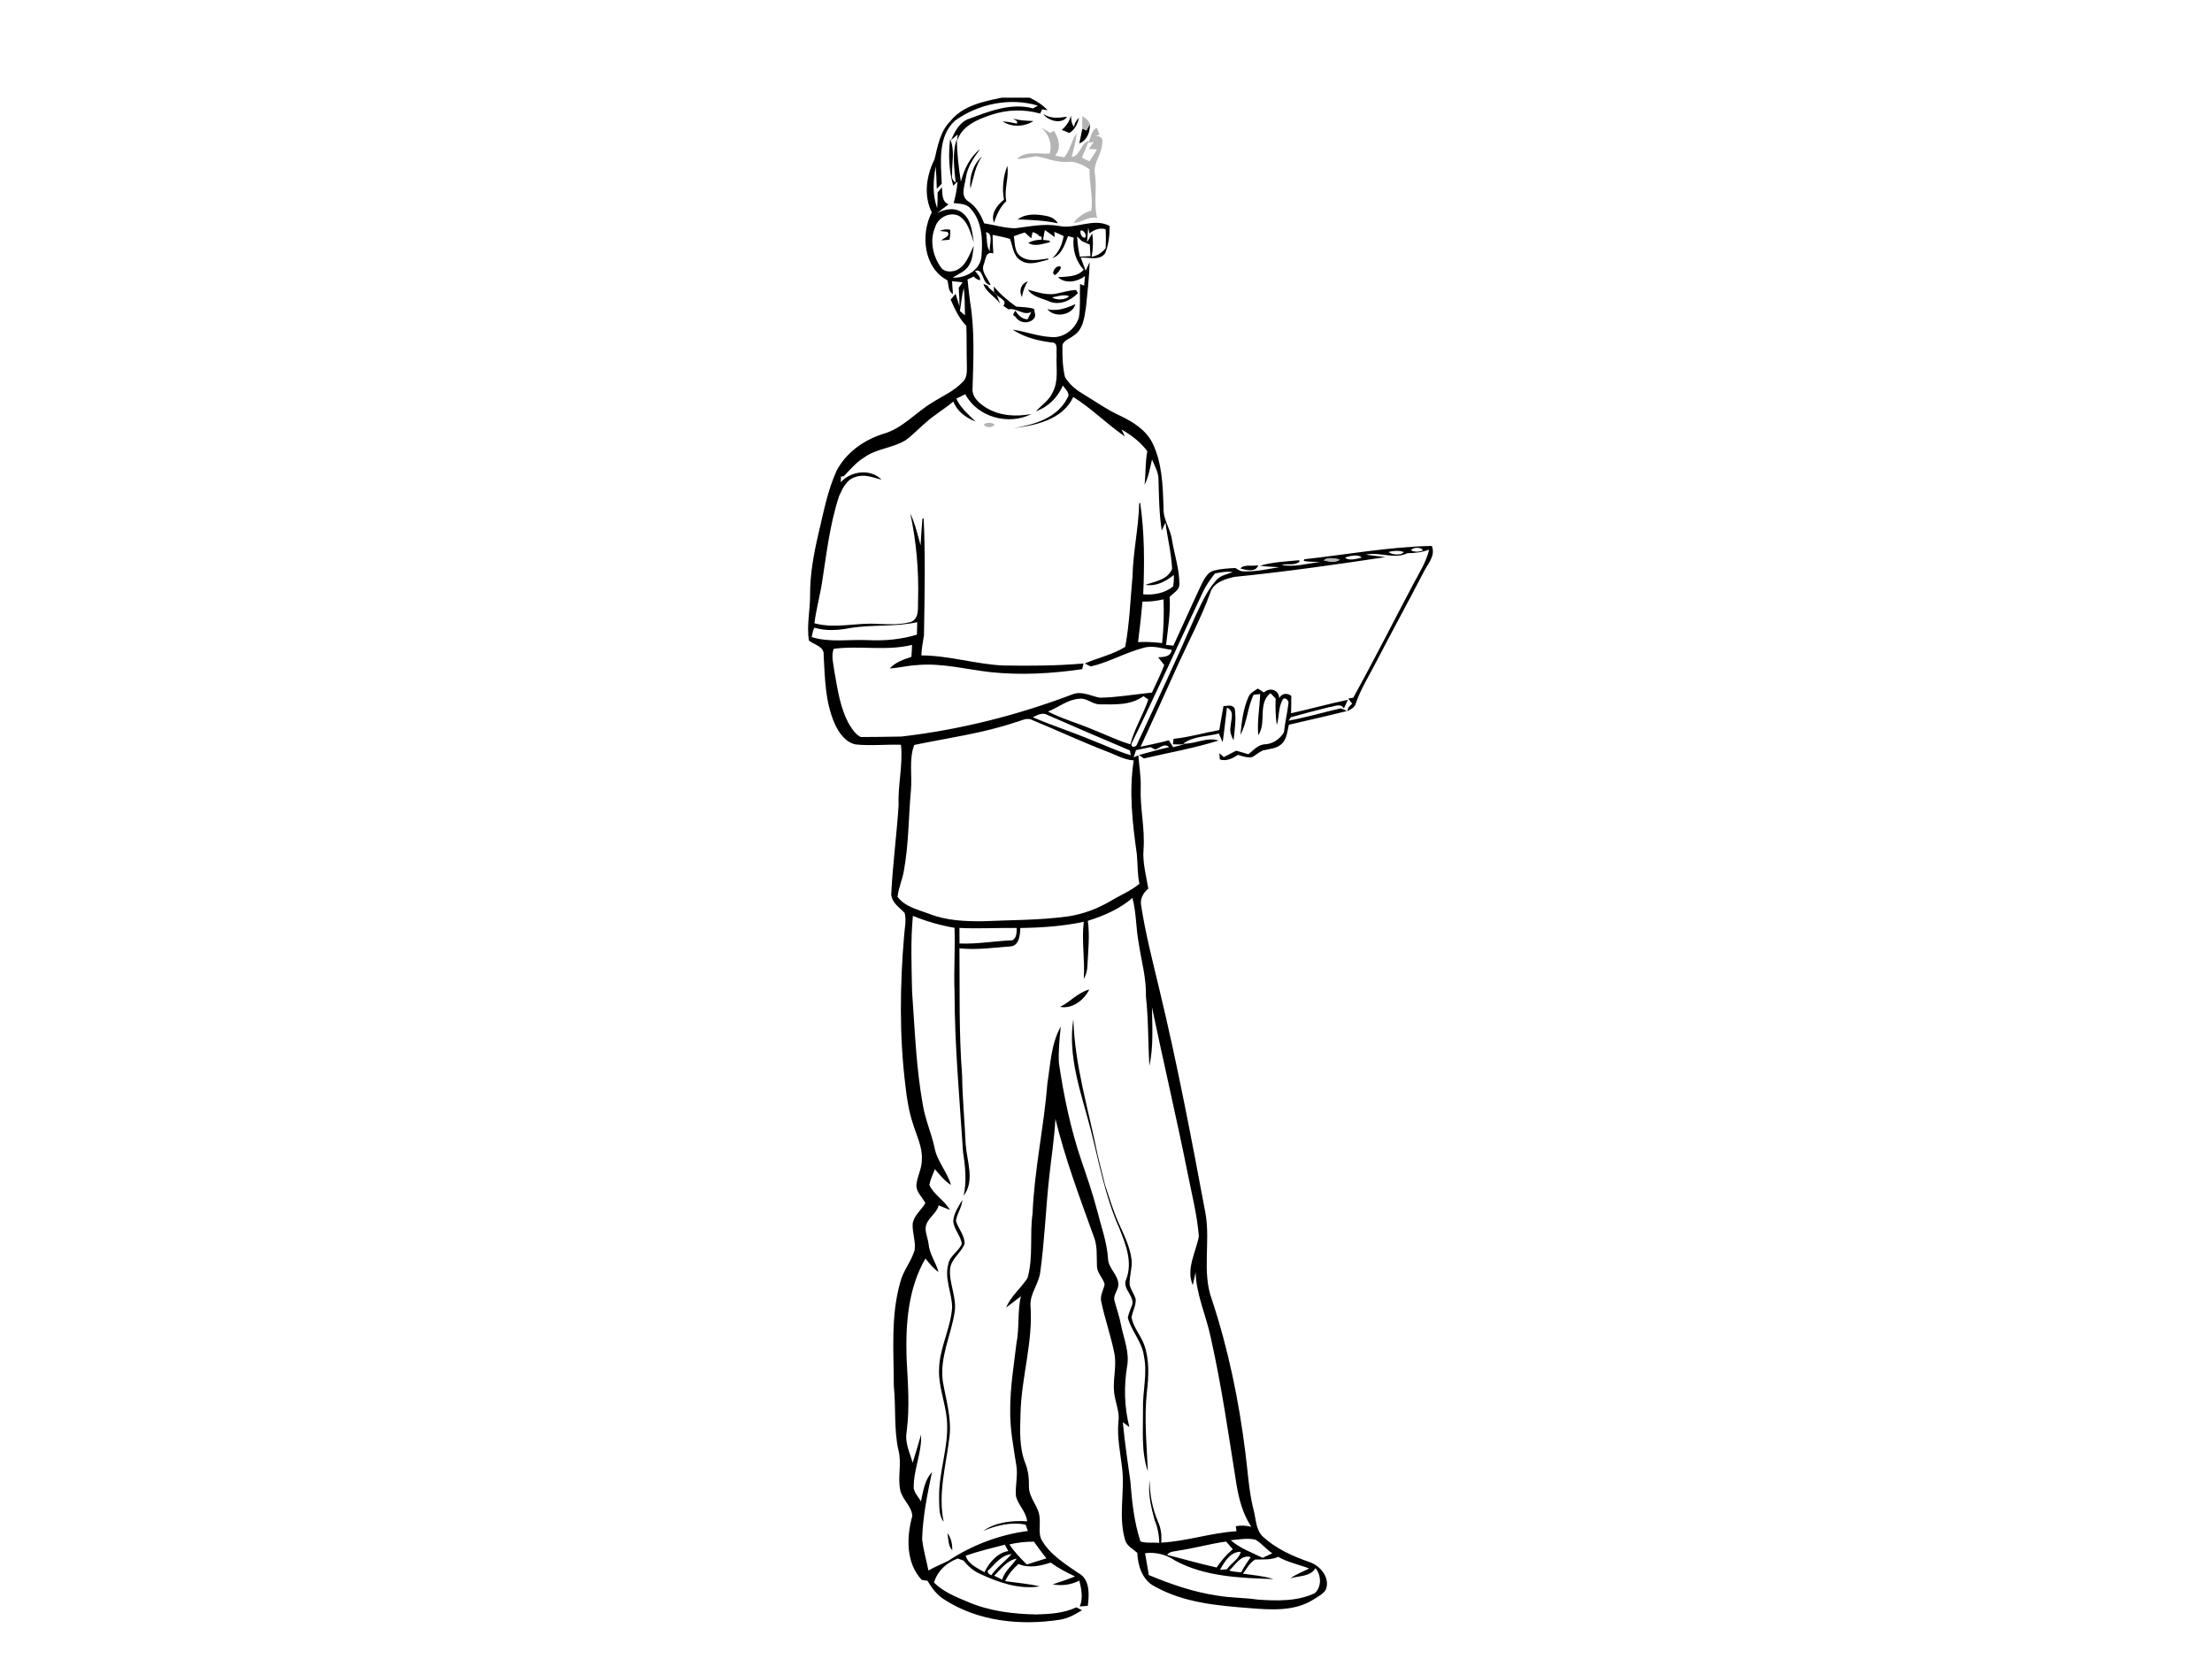 <?xml version="1.0" encoding="utf-8"?>
<!-- Generator: Adobe Illustrator 17.0.0, SVG Export Plug-In . SVG Version: 6.00 Build 0)  -->
<!DOCTYPE svg PUBLIC "-//W3C//DTD SVG 1.1//EN" "http://www.w3.org/Graphics/SVG/1.1/DTD/svg11.dtd">
<svg version="1.1" id="Layer_1" xmlns="http://www.w3.org/2000/svg" xmlns:xlink="http://www.w3.org/1999/xlink" x="0px" y="0px"
	 width="800px" height="600px" viewBox="0 0 800 600" enable-background="new 0 0 800 600" xml:space="preserve">
<path d="M362.298,35.33h10.095c2.413,1.133,4.688,2.579,6.521,4.559l-1.98-0.378c-0.184,0.387-0.562,1.17-0.746,1.557
	c-5.849-1.649-12.149-1.446-17.887,0.525c-4.872,1.63-10.353,3.933-12.112,9.248l0.166-2.201c-0.792,0.691-1.594,1.363-2.404,2.008
	c1.253-2.791,2.754-5.849,5.6-7.332c7.645-2.846,15.815-6.319,24.104-4.117c0.562-0.332,1.133-0.663,1.704-1.004
	c-10.104-3.04-21.599-0.645-30.055,5.508c-6.208,5.794-5.029,15.106-4.707,22.76c-0.608,0.599-1.207,1.207-1.796,1.815
	c-0.064-2.69-0.166-5.388-0.378-8.078c-0.93,4.955-1.262,10.252,0.525,15.06c0.138-1.879,0.166-3.767,0.157-5.655
	c0.516-0.626,1.032-1.253,1.557-1.879c0.221,2.155-0.138,5.213,2.413,6.162c-1.428,1.041-2.8,2.146-4.182,3.233
	c2.855-1.621,6.917-2.303,9.515,0.157c3.058,2.579,3.132,6.853,3.813,10.482c-1.253-3.463-2.036-7.617-5.416-9.69
	c-3.353-1.593-7.608,0.636-8.612,4.126c-2.026,4.799-0.857,10.353,2.109,14.498c1.207,1.815,3.887,1.759,5.701,0.986
	c3.463-1.686,4.605-5.637,6.18-8.842c-0.322,2.349-0.387,4.845-1.621,6.936c-1.271,2.34-3.887,3.297-6.033,4.624
	c4.817,0.313,10.242-2.828,10.463-8.05c0.488-5.729,0.157-12.379-3.915-16.846c-1.474-1.897-4.016-1.768-6.153-2.063
	c0.663-2.561,1.216-5.149,1.382-7.792c-0.387,0.378-1.17,1.142-1.557,1.529c-1.575-5.471-1.787-11.256-1.124-16.883
	c1.787,4.007,0.626,8.52,0.709,12.748c-0.267,1.262,0.267,2.284,1.289,2.993c-0.479-5.204-1.363-10.638,0.424-15.704
	c0.101,5.158,0.636,10.279,1.474,15.363c1.179-4.495,3.224-8.842,6.954-11.781c-2.33,3.15-4.624,6.475-5.167,10.463
	c-0.396,2.763-2.118,6.576,0.903,8.465c2.865,1.851,4.532,4.826,5.72,7.93c3.73,0.58,7.405,1.75,11.2,1.787
	c5.204-0.617,10.473-1.796,15.723-0.857c6.125,1.345,12.517-3.076,18.44,0c0.055,3.334-0.313,6.798-1.593,9.892
	c-2.026,2.846-5.922,1.391-8.824,1.584c0.599,1.575,1.188,3.15,1.759,4.734c0.47-1.041,0.958-2.072,1.464-3.104
	c-0.175,5.342-0.764,10.666-1.299,15.99c-0.599,3.813-0.958,8.483-4.661,10.675c-1.4,1.216-4.099,1.741-3.887,4.044
	c-0.064,3.62,0.092,7.323,0.912,10.85c1.464,2.468,3.703,4.394,6.134,5.876c4.578,2.726,8.925,5.867,13.788,8.105
	c4.642,2.192,9.294,5.103,11.698,9.819c3.565,7.258,3.767,15.538,4.034,23.46c-0.249,4.237,2.607,7.728,3.086,11.845
	c0.884,5.259,2.653,10.427,2.643,15.796c0.064,2.192-2.275,3.205-3.528,4.661c0.368,5.812-0.636,11.569-1.29,17.316
	c0.663,0.064,1.99,0.193,2.653,0.258c3.436-7.405,6.724-14.875,10.206-22.262c1.022-1.934,2.128-4.274,4.449-4.872
	c2.514-0.672,5.149-0.792,7.755-0.939c0.986,0.7,2.118,1.354,3.399,1.225c4.219,0.101,8.382-0.847,12.527-1.529
	c-2.34-0.166-4.697-0.138-7-0.525c4.55-1.336,9.441-1.547,14.185-1.98l0.074,0.516c-1.667,1.529-4.366,0.599-6.429,1.188
	c4.605,0.921,9.266-0.58,13.862-1.041c-1.971-0.147-3.979,0.009-5.904-0.442c0.055-0.147,0.175-0.433,0.23-0.571
	c15.345-1.695,30.616-4.504,46.081-4.826c1.501,3.5-1.428,6.457-2.892,9.386c-5.646,10.924-11.569,21.7-17.224,32.615
	c-2.487,4.909-5.508,9.588-7.304,14.82c-0.35,1.557-1.805,2.303-3.095,2.929c0.074-1.179,0.893-1.971,1.75-2.69
	c-0.488-0.626-0.967-1.253-1.446-1.861l1.814-0.295c7.599-13.715,14.645-27.77,22.004-41.632c2.072-3.841,4.43-7.617,5.444-11.919
	c-2.505,0.939-5.149,1.289-7.802,1.262c-4.808,2.367-10.03-0.571-15.041,0.534c2.349,0.387,4.716,0.589,7.083,0.903
	c-18.154,2.717-36.327,5.324-54.592,7.138c-3.426,0.737-7.765,2.063-8.833,5.849c-3.15,8.704-7.498,16.892-11.357,25.283
	c-4.568,10.123-9.137,20.245-13.807,30.322c3.417-0.737,6.844-1.446,10.233-2.33c0.516,0.82,1.022,1.649,1.547,2.487
	c1.317-0.378,2.68-0.728,4.034-1.041c-1.391,0.055-2.772,0.055-4.136-0.009c0.064-0.497,0.203-1.492,0.267-1.99
	c5.591-0.543,10.988-2.174,16.506-3.159c0.525-2.883,1.041-5.775,1.52-8.667c1.4-0.055,3.307-0.691,4.09,0.958
	c0.562,3.786-0.028,7.645-0.442,11.421c-0.783-1.538-1.483-3.205-1.068-4.965c0.046-2.422,1.658-5.591-1.336-6.862
	c-0.516,4.182-0.921,8.373-1.538,12.536c-0.461-1.05-0.949-2.118-1.372-3.168c-4.32,1.115-9.211,0.893-12.913,3.666
	c4.32,0.203,8.584-2.533,12.831-1.133c-8.851,2.772-17.998,4.375-27.015,6.475c-0.608-0.415-1.207-0.829-1.796-1.243
	c3.629-0.94,7.212-2.036,10.887-2.828c-1.575-1.603-3.38,0.286-4.983,0.847c-0.442-0.212-1.326-0.654-1.759-0.875
	c-1.741,0.378-3.482,0.737-5.204,1.087c-0.295,0.875-0.58,1.759-0.866,2.634l1.704-0.755c0.295,3.915,0.986,7.811,0.847,11.762
	c-0.258,7.396,1.566,14.7,1.032,22.115c-0.414,4.863,0.93,9.598,1.722,14.35c-1.815,1.465-3.003,3.583-2.616,5.987
	c1.603,10.362,4.246,20.531,6.678,30.727c6.429,26.72,11.569,53.726,16.616,80.732c1.842,10.325-1.363,21.157,2.321,31.215
	c5.95,17.942,9.763,36.548,12.103,55.292c0.912,6.982,1.243,14.046,3.003,20.89c0.875,3.196,0.737,7.009,3.288,9.469
	c4.716,4.366,10.684,7.055,16.69,9.155c4.007,1.262,7.755,5.6,6.144,9.994c-1.032,1.778-3.04,2.616-4.67,3.73
	c-6.798,4.228-15.17,3.629-22.797,3.021c-11.725-0.903-23.948-1.962-34.393-7.829c-4.504-2.211-6.171-7.497-6.346-12.167
	c-1.64-1.465-3.979-2.57-4.486-4.9c-2.422-8.502,0.028-17.325-1.022-25.947c-0.654-5.49-1.861-10.998-1.326-16.552
	c0.479-3.15-0.774-6.125-1.317-9.165c-1.105-5.223,0.893-10.528-0.175-15.76c-1.271-6.217-3.371-12.241-4.707-18.44
	c-0.571-2.211,0.801-4.246,1.216-6.355c-0.553-2.293-2.653-3.988-2.772-6.411c-0.184-3.666,0.258-7.461-1.179-10.933
	c-5.066-14.019-10.307-28.001-13.853-42.489c-0.368,7.101-1.511,14.12-2.257,21.185c-1.243,11.412-1.649,22.907-3.233,34.282
	c-0.516,4.145-3.611,7.534-3.537,11.817c1.059,13.356-3.371,26.343-3.601,39.643c-0.184,5.867-0.451,11.955,1.713,17.528
	c1.068,2.616,1.372,5.425,1.345,8.234c-0.23,4.421,3.887,7.599,3.878,11.983c0.212,2.395-0.387,4.909,0.497,7.221
	c2.947,5.526,8.465,8.87,13.448,12.342c4.311,2.128,3.979,7.811,3.472,11.863c-0.728,0.065-2.174,0.184-2.901,0.24
	c1.243-3.076,0.59-6.291-0.166-9.367c-2.975,1.547-6.337,1.99-9.634,1.372c2.708-0.903,5.434-1.787,8.078-2.865
	c-3.058-1.446-6.07-2.993-8.787-5.001c-3.804,1.197-7.848,2.146-11.679,0.497c-1.953,1.768-3.712,3.776-4.799,6.208
	c4.163,0.617,8.382,0.912,12.49,1.897c-7.387,1.17-14.756-1.363-21.378-4.44c-2.478-1.05-4.513-2.837-6.18-4.9
	c-0.516-0.184-1.557-0.553-2.072-0.737c-4.071,1.465-7.359,4.476-8.603,8.704c3.39,3.371,7.884,5.158,12.223,6.963
	c7.765,3.371,16.312,4.384,24.712,4.559c4.919-0.138,10.021-0.433,14.553-2.57c0.672,0.332,1.354,0.672,2.045,1.032
	c-2.505,1.557-5.149,3.021-8.105,3.454c-14.065,2.164-29.318,0.636-41.513-7.184c-2.736-1.63-4.679-4.218-6.272-6.908
	c-0.516-0.074-1.547-0.23-2.063-0.304c-5.784-6.153-5.554-15.502-3.426-23.137c-0.193-3.574-3.721-5.969-4.384-9.478
	c-0.967-4.753,0.645-9.662-0.654-14.415c-1.676-7.553-0.838-15.354-1.649-23.008c-0.009-12.545-1.17-25.385,2.321-37.607
	c1.041-4.2,4.016-7.553,5.213-11.679c0.451-3.196-0.94-6.337-0.709-9.552c0.461-3.012,3.15-4.891,4.578-7.415
	c-1.05-2.155-3.288-3.868-3.242-6.438c0.23-3.159,2.017-6.015,1.971-9.229c0.304-4.661-1.98-8.861-3.261-13.199
	c-1.428-4.357-2.155-8.888-2.653-13.42c-2.257-18.117-2.026-36.465-0.479-54.629c0.193-2.653,0.866-5.388,0.184-8.013
	c-1.879-2.026-4.605-3.638-4.863-6.687c0.516-10.73,1.971-21.415,2.662-32.145c-0.304-7.369,1.621-14.645,0.866-22.004
	c-5.48-0.184-10.988,0.451-16.45-0.129c-3.638-0.792-5.969-4.136-7.433-7.313c-3.528-7.829-3.638-16.561-4.08-24.97
	c0.304-3.132-3.371-3.74-5.324-5.25c-0.893-5.582,0.479-11.136,0.415-16.727c-0.018-7.405,1.336-14.719,3.012-21.903
	c1.833-7.691,3.279-15.566,6.567-22.806c3.454-6.595,9.92-11.173,16.929-13.365c6.88-1.943,11.578-7.608,17.51-11.209
	c3.832-2.45,8.198-4.274,11.311-7.7c1.603-1.557,1.354-3.896,1.363-5.932c-0.129-4.734-0.018-9.469-0.175-14.194
	c-2.643-2.671-4.182-6.116-5.683-9.496c0.58-0.709,1.179-1.409,1.787-2.1c0.35,1.133,1.059,3.417,1.418,4.559
	c0-2.247-0.129-4.495-0.286-6.733c0.461-0.672,0.921-1.336,1.4-2.008c-1.28-0.129-2.561-0.258-3.822-0.387
	c0.083,1.161,0.249,3.463,0.332,4.624c-1.814-0.903-1.501-3.279-2.008-4.937c-8.594-4.504-9.773-16.635-5.646-24.574
	c-3.03-6.134-1.962-13.245,0.986-19.186c1.188-4.845,2.017-10.067,5.72-13.779C348.159,38.204,355.638,36.693,362.298,35.33
	 M393.559,82.314c-0.147,1.768-0.286,3.528-0.405,5.305c0.617-1.078,1.225-2.165,1.888-3.224c0.378,2.818,0.304,5.674-0.239,8.455
	c2.1-0.286,3.767-1.511,5.084-3.122c0.055-2.275,0.147-4.559-0.037-6.834c-2.211-0.589-4.126,0.166-5.821,1.529
	C393.909,83.898,393.679,82.839,393.559,82.314 M377.901,83.198c-0.267,1.179-0.488,2.367-0.654,3.555
	c0.599,0.074,1.796,0.221,2.404,0.286l0.009,0.589c-2.533,0.479-5.324,1.75-7.746,0.23c1.474-0.884,3.168-1.114,4.863-1.207
	l-0.129-1.059l-0.746-0.129c-0.543-0.884-1.52-1.207-2.432-1.538c-0.129,0.571-0.396,1.704-0.525,2.266
	c-0.783-0.7-1.557-1.409-2.321-2.118c-1.345,0.414-2.671,0.866-3.97,1.372c0.461,2.45,0.138,5.563,2.404,7.212
	c2.883,2.211,6.724,1.253,10.021,0.847l0.092,0.378c-3.205,0.764-6.88,2.34-9.948,0.35c-2.818-1.603-2.874-5.14-3.951-7.829
	c-2.063-0.636-4.182-1.041-6.291-1.455c0.028,2.238,0.12,4.486,0.267,6.715c-2.809-0.986-2.754,2.257-3.482,4.016
	c-1.05,2.736,1.621,5.057,2.496,7.405c-3.316-0.212-2.257-6.18-5.591-5.13c0.617,1.087,2.045,1.99,1.75,3.417
	c-0.875-0.212-1.63-0.663-2.266-1.354c-0.755,0.35-1.501,0.7-2.238,1.059c0.267,2.634,0.562,5.278,0.903,7.912
	c1.75,10.353,1.234,20.918,0.921,31.372c-0.35,3.205,2.45,5.572,4.919,7.083c4.918,3.03,10.841,3.334,16.395,2.275
	c-8.225,4.246-19.564,1.188-23.948-7.148c-1.087,0.525-2.165,1.059-3.233,1.603c1.52,3.353,4.347,5.72,6.917,8.244
	c-3.436-1.308-6.65-3.647-7.995-7.194c-3.242,2.717-6.926,4.836-10.067,7.673c-2.478,2.109-4.688,4.532-7.35,6.401
	c-4.642,2.782-10.427,2.929-14.857,6.153c-2.865,1.75-5.011,4.347-7.304,6.733l-1.068,0.184c-0.018,0.516-0.055,1.538-0.074,2.045
	c3.629-4.099,10.777-5.02,14.756-0.921c-3.058-0.792-6.273-2.165-9.423-0.986c-3.187,0.838-4.707,4.154-5.941,6.908
	c-3.325,10.04-4.504,20.595-6.134,31.003c-0.764,5.029-2.164,9.938-2.791,14.995c7.645,2.1,15.456-0.359,23.193,0.249
	c3.878,0.147,7.866,0.313,11.661-0.709c3.279-1.299,2.468-5.351,2.643-8.133c0.286-10.454-0.617-20.908-2.828-31.132
	c1.732,3.666,2.653,7.636,3.721,11.532c0.157-3.233,0.433-6.447,0.682-9.671l0.433-0.037c0.691,14.083,0.322,28.166,0.12,42.25
	c-0.387,2.422-0.884,4.817-0.93,7.276c9.966,0.046,19.573,3.15,29.493,3.647c9.727,0.166,19.462,0.12,29.152-0.728
	c-0.12,0.507-0.378,1.538-0.497,2.054c-11.025,1.612-22.244,2.257-33.343,1.059c-8.805-0.995-17.565-3.39-26.49-2.524
	c-3.288,0.175-6.494,0.995-9.763,1.225c2.045-2.293,5.011-3.27,7.829-4.219c0.111-1.437,0.193-2.883,0.23-4.32
	c-9.284,2.303-18.956,0.166-28.332,1.418c-0.958,2.607-0.111,5.416,0.23,8.069c1.179,6.622,2.109,13.558,5.508,19.481
	c1.05,1.676,2.229,3.491,4.08,4.357c4.891-0.018,9.791-0.083,14.682-0.175c21.129-2.441,41.881-7.682,61.758-15.225
	c3.399-1.428,6.733,0.617,10.049,1.179c6.3-0.12,12.554-1.216,18.79-1.861c1.538-3.279,3.159-6.549,4.449-9.948
	c-0.7-0.976-1.501-1.861-2.201-2.809c2.137-0.138,4.412-0.101,4.946-2.671c-3.436-0.451-6.936-1.805-10.38-0.7
	c-6.475,1.695-12.352,5.158-18.882,6.678c-0.765-0.304-1.492-0.663-2.192-1.078c4.836-2.091,10.058-3.187,14.59-5.987
	c1.575-8.373,1.861-16.957,2.643-25.449c0.212-8.907,2.192-17.657,2.432-26.564l0.35-0.046c1.593,10.952,1.575,22.023,1.087,33.048
	c3.804,0.313,7.774-0.387,10.813-2.837c0.24-1.372,0.332-2.763,0.249-4.163c-2.901,2.321-6.392,4.246-10.242,3.555
	c3.518-1.253,7.986-1.787,9.634-5.747c-0.249-5.674-1.704-11.2-2.404-16.819c-0.461,0.986-0.912,1.971-1.345,2.957
	c-0.921-6.097-1.022-12.259-1.17-18.412c0.055-2.634-1.418-4.928-2.34-7.295c-0.764,3.076-1.216,6.3-2.717,9.137
	c0.488-4.034,0.239-8.124,1.004-12.121c-2.422-3.353-5.784-5.83-9.312-7.884l1.225,2.542c-6.484-4.449-12.011-10.123-18.689-14.295
	c-3.721,8.124-13.549,10.353-21.608,11.246c7.35-1.124,15.787-3.629,19.416-10.749c1.336-1.787-0.645-3.251-1.575-4.624
	c-1.833,4.274-5.333,7.801-9.773,9.294c2.164-2.229,4.909-4.034,6.171-6.991c2.146-4.126,1.105-8.898,1.354-13.346
	c-0.23-1.52,0.7-4.486-1.667-4.522c-4.983-0.608-10.021-1.842-14.249-4.661c4.716,0.691,9.238,2.45,14.019,2.69
	c4.476,0.442,8.787-2.984,9.975-7.203c0.608-3.961,0.212-7.995,0.396-11.983c0.368,0.147,1.105,0.442,1.474,0.589
	c0.083-1.161,0.184-2.312,0.304-3.472c-2.69,2.109-7.102,2.938-9.763,0.414c3.242-0.258,6.926-0.028,9.312-2.69
	c-2.911-3.159-4.108-7.359-3.638-11.606c-0.516-0.138-1.529-0.424-2.036-0.562c-1.197,3.095-2.247,6.742-5.692,8.004
	c2.303-2.118,3.62-4.955,4.099-8.032c-0.838-0.378-2.524-1.133-3.362-1.511l0.129,1.907
	C380.277,84.874,379.107,84.018,377.901,83.198 M390.86,83.336c-0.405,0.939,0.359,2.855,1.584,2.616
	C393.135,84.967,392.011,83.18,390.86,83.336 M356.578,83.972c0.562,2.266-0.037,5.001,1.446,6.973
	C357.573,88.771,359.617,84.478,356.578,83.972 M389.561,85.501c0.101,2.478,0.497,4.919,0.967,7.341
	c1.28-0.083,2.561-0.147,3.85-0.212c-0.092-1.382-0.166-2.772-0.23-4.154c-0.986-0.433-1.962-0.857-2.92-1.308
	C390.814,86.753,389.976,85.924,389.561,85.501 M347.164,112.47c0.451,0.387,1.363,1.17,1.824,1.566
	c-0.092-3.297-0.009-6.604-0.433-9.874C347.837,106.888,347.662,109.707,347.164,112.47 M510.341,199.032
	c1.243,0.682,2.957,0.589,4.237,0.018C514.228,197.779,510.756,197.853,510.341,199.032 M502.19,199.622
	c0.986,1.022,4.67,1.382,5.499,0.037C505.966,198.995,503.931,199.18,502.19,199.622 M486.486,201.611
	c1.068,1.363,4.32,0.497,5.987,0.046C491.275,200.331,488.144,201.058,486.486,201.611 M478.822,202.652
	c1.603,0.479,4.541,0.939,5.637-0.313C482.829,201.915,479.919,201.436,478.822,202.652 M439.382,207.405
	c-1.538,2.017-3.067,4.062-4.172,6.355c-8.603,18.228-16.874,36.622-25.753,54.712c-1.068,1.861,1.437,2.211,1.861,0.479
	c7.055-15.115,14.092-30.257,20.761-45.556c2.247-4.642,4.209-9.561,7.709-13.438c1.483-1.87,3.951-2.257,6.07-3.03
	C443.684,206.53,441.51,207.018,439.382,207.405 M413.196,217.555c-0.451,4.9-0.958,9.791-1.603,14.673
	c2.901-0.184,5.803,0.046,8.695,0.35c0.599-5.25,0.691-10.546,0.525-15.815C418.308,217.306,415.766,217.684,413.196,217.555
	 M307.521,227.134c-4.292,0.801-8.741,1.179-12.969-0.129c-0.626,1.013-0.691,2.266-0.995,3.399
	c6.622,2.072,13.632,0.774,20.448,1.115c5.941,0.286,11.891-0.249,17.611-1.99c0.028-1.501,0.064-3.012,0.111-4.513
	C323.76,226.784,315.544,225.817,307.521,227.134 M379.015,257.336c5.351,2.745,11.191,4.329,16.699,6.724
	c4.366,1.686,8.566,3.813,13.079,5.121c1.483-5.655,4.661-10.675,6.512-16.183c-0.442-0.304-1.308-0.93-1.75-1.234
	c-4.513,3.38-10.353,3.003-15.677,2.966c-2.717,0.101-4.771-2.376-7.507-2.026C386.181,252.961,382.81,255.835,379.015,257.336
	 M373.544,259.408c7.203,3.086,14.682,5.48,21.912,8.529c4.504,1.704,8.861,3.85,13.503,5.204c-0.083-0.433-0.23-1.299-0.313-1.732
	c-9.929-4.2-19.858-8.465-29.732-12.803C377.099,257.502,375.193,258.57,373.544,259.408 M367.271,261.214
	c-11.9,4.025-24.39,5.646-36.622,8.207c-1.98,5.195-0.7,11.034-1.207,16.496c-0.893,9.8-0.774,19.729-2.616,29.428
	c-0.562,3.049-1.916,5.922-2.201,9.026c2.754,3.694,7.608,4.642,11.679,6.236c6.07,2.33,12.628,2.625,19.057,2.57
	c10.215-0.451,20.485-0.35,30.635-1.713c5.582-0.801,10.933-2.8,15.778-5.665c3.426-2.082,7.23-3.574,10.316-6.18
	c-0.774-3.528-0.589-7.157-0.939-10.721c-1.575-11.191-2.901-22.64-1.124-33.886c-3.592-0.23-6.715-2.146-10.021-3.343
	c-8.999-3.491-17.749-7.58-26.674-11.256C371.343,259.326,369.233,260.772,367.271,261.214 M393.43,333.02
	c0.746,5.444,0.101,10.933-0.166,16.386c-0.028,1.649-0.543,3.233-1.299,4.688c0.461-6.917-0.838-13.844-0.009-20.724
	c-7.525,1.63-15.262,2.137-22.944,2.247c-0.092,2.459-0.341,6.401-3.528,6.659c-6.144,0.442-12.315,1.372-18.486,0.691
	c0.138,15.327-0.239,30.681,0.967,45.98c0.092,8.317,0.939,16.589,1.28,24.887c0.433,6.079,3.408,13.236-0.737,18.624
	c1.161-5.186,0.608-10.5-0.203-15.686c-1.262-19.361-3.058-38.713-3.086-58.138c-0.304-7.691,0.286-15.391-0.009-23.082
	c-5.167-0.875-10.196-2.34-15.05-4.32c-0.866,9.091-0.47,18.265-0.295,27.383c0.986,13.669,1.446,27.43,3.887,40.942
	c0.857,5.222,3.012,10.104,4.182,15.244c0.829,5.047,4.605,8.907,6.005,13.77c-2.312-1.492-4.071-3.647-5.821-5.729
	c-0.764,1.861-1.603,3.712-2.017,5.692c1.667,3.666,5.536,5.591,7.424,9.054c-1.363-0.562-2.69-1.124-4.034-1.667
	c-0.82,3.233-4.587,4.845-4.734,8.308c-0.028,1.897,0.82,3.666,1.059,5.536c0.295,3.712,2.634,6.751,3.611,10.27
	c-1.907-1.28-3.297-3.122-4.734-4.863c-6.319,10.859-7.203,23.828-6.816,36.106c0.461,8.879,1.207,17.814-0.009,26.674
	c-0.645,3.887,1.188,7.461,2.201,11.099c1.032-3.399,2.091-6.779,3.049-10.196c0.322,6.632-2.846,12.831-2.653,19.444
	c0.35,1.778,1.713,3.15,2.607,4.688c0.811-3.657,1.308-7.691,3.979-10.555c-1.667,7.995-3.316,16.054-3.555,24.252
	c0.424,3.832,1.538,7.544,2.284,11.32c2.303-1.345,4.78-2.312,7.166-3.5c8.584-5.729,18.578-9.469,28.802-10.813
	c-0.203-0.571-0.617-1.713-0.829-2.284c-5.241-1.032-10.509,0.24-15.345,2.266c4.661-3.215,10.399-3.804,15.907-3.491
	c-0.368-3.436-3.205-5.803-4.053-9.036c-0.341-3.703,0.764-7.396,0.147-11.09c-1.032-6.761-2.395-13.531-2.22-20.402
	c0-7.976,1.299-15.861,2.247-23.764c1.124-5.637,0.322-11.449,1.603-17.067c-1.805,1.317-3.5,2.763-5.305,4.071
	c1.676-4.172,5.361-6.982,7.719-10.684c2.155-7.617,0.709-15.658,1.824-23.423c0.645-15.806,4.126-31.298,5.37-47.048
	c1.087-6.862,1.336-14.286,4.817-20.439c-0.442,4.32-0.866,8.676-0.682,13.024c1.759,12.038,4.265,24.012,8.188,35.544
	c2.017,5.913,4.071,11.836,5.646,17.887c1.474,5.867,3.611,11.615,3.961,17.712c0.249,3.399,3.694,5.618,3.73,9.063
	c0.018,2.1-2.036,3.832-1.391,5.95c0.783,2.984,1.842,5.895,2.395,8.944c0.986,4.854,3.086,9.69,2.146,14.737
	c-1.197,7.304-1.004,14.792,0.829,21.968c-0.599-0.442-1.778-1.336-2.376-1.778c0.691,7.157,1.722,14.267,2.736,21.387
	c0.562,7.341,1.354,14.691,3.638,21.737c2.146,0.718,4.541,0.295,6.798,0.516c-0.028-2.818-0.562-5.563-1.64-8.151
	c-1.29-4.707-2.496-9.625-1.833-14.525c0.018,5.13,1.004,10.205,2.993,14.94c1.114,2.395,1.455,5.029,1.179,7.654
	c9.202-0.479,18.044-3.555,27.236-4.117c-0.064-0.451-0.184-1.363-0.249-1.815c1.861-0.368,3.776-0.258,5.619,0.212
	c-3.03-4.578-4.486-9.948-5.361-15.299c-2.846-17.823-5.379-35.71-9.349-53.321c-1.639-7.866-5.222-15.327-5.434-23.46
	c-0.341,1.557-0.663,3.113-1.013,4.67c-2.57-5.738,1.115-11.909,2.183-17.629c-0.617-7.903-2.644-15.603-4.154-23.358
	c-4.007-19.886-8.64-39.643-12.803-59.501c0.092,7.083,0.59,14.286-0.949,21.249c-0.47-8.382-0.313-16.791-1.234-25.154
	c0.193-6.53-1.639-12.831-2.607-19.232c-1.032-5.434-0.838-11.044-2.275-16.404C404.925,328.765,399.223,331.206,393.43,333.02
	 M346.989,335.599c0.009,1.87,0.009,3.749,0.037,5.628c6.429,0.276,12.748-0.912,19.149-1.161c1.575-0.949,1.492-2.855,1.529-4.458
	C360.796,335.517,353.897,335.94,346.989,335.599 M445.12,557.053c3.362,2.938,7.59,4.403,11.523,6.365
	c1.151-0.571,2.312-1.124,3.5-1.649c-2.229-1.437-3.85-3.657-6.153-4.946C451.061,556.187,448.059,556.758,445.12,557.053
	 M365.061,558.554c1.75,2.708,4.025,5.011,6.319,7.267c2.349-0.746,4.707-1.511,7.074-2.22c-1.557-1.98-3.086-3.97-4.513-6.033
	C370.947,557.532,367.971,557.882,365.061,558.554 M426.413,560.756c-1.483,0.378-3.353,0.184-4.329,1.603
	c5.987,1.474,11.919,3.224,17.943,4.55c1.639-2.468,3.555-4.734,5.84-6.622c-0.829-0.921-1.649-1.842-2.441-2.763
	C437.697,558.315,432.133,559.917,426.413,560.756 M349.264,562.625c0.921,3.187,4.191,4.43,6.779,5.978
	c1.713-3.472,4.605-6.991,8.621-7.645c-0.424-0.774-0.847-1.538-1.253-2.303C358.669,559.871,353.907,561.032,349.264,562.625
	 M414.126,561.741c0.414,2.634,0.967,5.241,1.336,7.894c7.967,3.316,16.211,6.18,24.777,7.433c4.817,0.857,9.736,0.718,14.571,1.446
	c6.917,0.479,14.258,0.709,20.687-2.303c2.533-2.294,2.404-6.549,0.258-9.073c-1.842,3.169-5.969,2.717-9.027,3.666
	c2.054-1.52,4.504-2.358,6.751-3.546c-3.73-1.428-7.709-2.192-11.191-4.209c-2.643,1.225-5.526,0.857-8.327,0.986
	c-2.026,1.078-3.076,3.344-4.43,5.103c3.694,0.543,7.461,0.811,11.044,1.953c-12.057-0.405-24.712-0.811-35.572-6.678
	C421.863,562.22,417.912,561.244,414.126,561.741 M441.224,567.737c0.626-0.046,1.87-0.147,2.496-0.193
	c1.501-2.155,4.495-3.804,5.011-6.3C445.038,561.096,442.809,564.919,441.224,567.737 M357.95,567.461
	c-1.437,0.884-0.497,1.75,0.553,2.257c2.045-2.929,5.029-4.992,7.359-7.663C362.445,562.331,360.179,565.204,357.95,567.461
	 M444.549,568.004c1.409,0.405,2.874,0.571,4.357,0.635c0.986-1.925,2.192-3.73,3.436-5.49
	C448.851,562.045,446.769,566.079,444.549,568.004 M359.562,569.883c0.949,0.461,1.907,0.939,2.874,1.409
	c0.875-3.104,3.592-5.011,5.278-7.608C364.158,564.311,361.975,567.507,359.562,569.883z"/>
<path d="M377.283,41.179c2.57,1.824,5.674,1.492,8.612,1.032C384.201,45.084,378.978,43.776,377.283,41.179z"/>
<path d="M383.989,47c1.603-1.409,2.883-3.141,3.334-5.269c0.064,1.446,0.203,2.929,1.05,4.145c0.286-1.29,0.903-2.386,1.861-3.279
	c-0.534,2.192-1.483,4.347-3.537,5.499C385.803,47.682,384.901,47.313,383.989,47z"/>
<path d="M366.35,42.846c2.395,0.801,4.928,0.792,7.424,0.939c-3.417,2.1-7.737,2.33-11.163,0.138
	c1.75,0.064,3.463,0.433,5.186,0.792l0.046-0.866C367.474,43.601,366.728,43.104,366.35,42.846z"/>
<path d="M392.932,47.184c0.313-0.58,0.939-1.741,1.253-2.321c0.101,2.837-0.995,5.932-3.841,7c0.359-1.787,0.783-3.565,1.105-5.361
	C391.827,46.678,392.564,47.009,392.932,47.184z"/>
<path d="M350.959,68.258c-0.47-4.255,0.949-8.805,4.218-11.67C352.672,60.042,352.138,64.279,350.959,68.258z"/>
<path d="M364.306,59.978c0.7,4.255-1.29,8.483-0.35,12.784c-2.303,2.063-3.482,4.928-4.476,7.783
	c-1.271-3.316,1.179-6.374,3.62-8.345C362.353,68.093,362.823,63.865,364.306,59.978z"/>
<path d="M368.073,79.348c2.993-2.247,6.954-1.916,10.427-1.234c1.658,0.332,3.233,1.124,4.108,2.653
	C377.818,79.726,372.945,79.541,368.073,79.348z"/>
<path d="M339.842,83.53c1.207-0.553,2.496-0.737,3.822-0.442c0.12,1.216-0.046,2.422-0.276,3.62
	c-0.737,0.055-2.201,0.184-2.938,0.239c0.774-0.921,3.62-1.575,2.155-3.104C341.914,83.76,340.533,83.613,339.842,83.53z"/>
<path d="M382.626,96.369c2.468-0.534-0.147,2.588-0.995,3.086C379.982,99.17,381.493,96.59,382.626,96.369z"/>
<path d="M369.574,107.422c-1.151-2.349-0.304-4.79,2.137-5.701C370.624,103.471,369.97,105.405,369.574,107.422z"/>
<path d="M355.657,102.66c0.396,0.184,1.207,0.553,1.612,0.737l0.359,0.654c0.47,0.414,1.409,1.253,1.879,1.667
	c0.129,0.129,0.387,0.387,0.507,0.516c0.129,0.129,0.387,0.387,0.516,0.516c0.286,0.774,0.857,2.303,1.142,3.067
	C359.93,107.293,356.504,105.589,355.657,102.66z"/>
<path d="M359.507,105.718c-0.018-0.525-0.055-1.575-0.074-2.109c2.303,2.828,5.13,5.158,8.069,7.276
	c2.155,0.212,4.366,0.147,6.466,0.838c0.184,1.197,0.875,2.57-0.138,3.611c-1.824,1.98-5.333,1.465-6.641-0.847
	c-1.511-0.571-0.267-1.446,0.055-2.146c0.949,1.649,2.367,3.058,4.375,3.159c0.433-0.893,0.893-1.787,1.372-2.671
	c-2.855,1.465-5.342-1.593-8.299-0.958c-0.461-0.322-1.382-0.967-1.842-1.29c1.612-1.741-1.317-2.818-2.321-3.832
	c-0.129-0.129-0.387-0.387-0.516-0.516C359.894,106.105,359.636,105.847,359.507,105.718z"/>
<path d="M371.775,104.742c3.104,0.893,6.263,1.943,9.552,1.584c2.616-0.442,5.167-1.372,7.848-1.446
	c0.175,0.286,0.507,0.847,0.672,1.124c-2.607,2.763-6.816,4.615-10.509,2.957C376.731,107.8,373.36,107.367,371.775,104.742
	 M380.489,107.542c1.363,1.068,5.001,1.022,6.162-0.433C384.726,106.326,382.451,107.229,380.489,107.542z"/>
<path d="M378.803,111.788c3.537,0.912,6.945-0.368,10.141-1.796C387.885,114.063,381.309,115.113,378.803,111.788z"/>
<path d="M448.602,205.572c1.409-1.575,4.421-0.691,6.448-1.142C454.267,207.11,450.555,206.17,448.602,205.572z"/>
<path d="M451.531,252.049c0.608-1.492,2.155-2.146,3.38-3.03c0.553,0.359,1.658,1.068,2.211,1.428
	c2.054-1.98,5.48-0.986,5.508,2.072c0.958-1.787,2.782-2.008,4.384-0.857c0,2.1-0.018,4.2-0.092,6.3
	c6.871-1.529,13.65-3.436,20.549-4.863c-0.47,1.041-0.976,2.072-1.428,3.122c-1.28-2.128-3.546-0.59-5.324-0.47
	c-4.624,1.142-9.229,2.349-13.807,3.629l-0.912,1.253c6.365-1.151,12.573-3.003,18.873-4.449c0.774,0.239,1.52,0.571,2.238,0.976
	c-6.963,1.741-13.973,3.325-20.964,4.937c-0.608,2.441-0.718,5.416-2.828,7.129c-1.815,1.603-4.348,1.603-6.567,2.174
	c-1.4,0.608-2.533,1.667-3.85,2.404c-1.768,0.35-3.509-0.295-5.167-0.792c-1.953,1.243-4.163,2.422-6.54,1.658
	c-0.055-0.571-0.166-1.713-0.221-2.284c0.405,0.359,1.216,1.078,1.621,1.437c1.501-0.755,2.993-1.529,4.486-2.321
	c1.474,0.405,2.938,0.82,4.412,1.289c1.888-1.483,3.601-3.611,6.217-3.62c2.772-0.193,5.241-1.962,6.65-4.301
	c0.359-3.491,1.207-6.917,1.612-10.399c0.387-1.234-1.603-2.745-2.211-1.197c-1.409,2.717-1.124,5.987-1.953,8.898
	c-0.571-3.15-0.534-6.365-0.461-9.561c-0.626-0.645-1.253-1.29-1.879-1.925c-4.734,3.786-1.262,10.666-4.403,15.216
	c-0.461-4.965,0.534-9.92,0.682-14.885c-0.589,0.064-1.759,0.184-2.349,0.249c-2.284,4.587-2.303,10.012-4.78,14.498
	C449.072,261.122,449.597,256.35,451.531,252.049z"/>
<path d="M383.399,364.162c3.675-1.833,6.494-5.25,10.537-6.272C392.057,361.684,387.839,364.982,383.399,364.162z"/>
<path d="M394.443,408.447c-3.371-12.978-8.391-26.251-6.254-39.855c0.488,16.671,5.49,32.698,8.75,48.937
	c0.912,3.693,1.787,7.396,2.736,11.09c1.575,4.661,2.947,9.404,4.992,13.899c1.916,4.265,4.08,8.548,4.615,13.273
	c0.23,2.929-0.857,5.775-0.737,8.704c0.313,1.98,1.768,3.528,2.201,5.471c0.083,2.275-1.17,4.311-1.501,6.53
	c0.691,3.666,3.353,6.503,4.605,9.957c1.879,5.397,1.603,11.237,0.949,16.828c-1.059,9.598-0.064,19.25,0.332,28.839
	c-2.459-7.157-1.676-14.921-1.75-22.364c-0.203-6.457,1.695-12.913,0.332-19.324c-0.645-5.13-4.532-8.99-5.83-13.881
	c0.258-1.372,0.838-2.643,1.308-3.942c1.888-3.555-3.518-6.245-1.907-9.892c2.468-6.19-0.175-12.729-2.478-18.532
	C399.712,432.8,397.51,420.458,394.443,408.447z"/>
<path d="M344.76,441.56c0.221-2.809,1.888-5.232,3.288-7.59c-0.147,2.699-1.962,4.909-2.321,7.553
	c0.82,2.846,3.168,5.204,3.141,8.28c-1.243,3.353-4.918,5.416-5.278,9.202c-0.359,5.296,2.551,10.325,1.649,15.677
	c-1.308,8.308-5.471,16.331-4.255,24.924c1.151,6.696,3.251,13.346,2.395,20.218c-1.225,10.123-4.218,20.319-2.091,30.561
	c-1.861-2.422-1.52-5.628-1.649-8.492c-0.221-9.653,3.703-18.956,2.8-28.645c-0.58-6.134-3.113-12.02-2.809-18.246
	c0.203-7.636,4.2-14.535,4.716-22.115c-0.009-5.296-2.911-10.454-1.345-15.76c0.525-3.058,3.74-4.495,4.845-7.267
	C347.505,446.883,344.908,444.599,344.76,441.56z"/>
<path d="M342.651,554.474c1.391,1.768,1.787,4.007,1.741,6.217C342.835,559.005,343.038,556.565,342.651,554.474z"/>
<path fill="#B5B4B4" d="M391.477,41.943c1.004,0.847,2.34,1.557,2.708,2.92c-0.313,0.58-0.94,1.741-1.253,2.321
	c-0.368-0.175-1.105-0.507-1.483-0.682C391.385,44.983,391.357,43.463,391.477,41.943z"/>
<path fill="#B5B4B4" d="M376.62,46.116c1.087,0.626,2.155,1.28,3.215,1.962c0.332-0.203,0.986-0.608,1.317-0.811
	c1.824,2.763,2.782,6.236,0.442,9.027c1.096,0.184,2.211,0.378,3.325,0.571c2.164-2.542,2.542-5.996,4.412-8.704
	c-0.184,2.947-1.013,5.794-1.759,8.63c3.325-0.543,3.242-5.121,6.18-5.812c-0.764,2.045-1.612,4.053-2.487,6.051
	c0.691,0.322,2.054,0.976,2.736,1.308c0.958-1.4,1.87-2.837,2.736-4.301c-0.746-0.046-2.238-0.147-2.984-0.193
	c0.59-0.838,1.197-1.667,1.815-2.487c-0.497,0.074-1.501,0.212-1.999,0.276c0.995-1.722,1.114-4.596,3.132-5.425
	c0.239,0.617,0.709,1.842,0.949,2.45c-0.378,0.147-1.133,0.442-1.511,0.589c2.036-0.157,2.865,0.728,2.478,2.662
	c-0.138,3.896-3.334,7.046-2.625,11.034c0.829,5.305-0.543,10.703,0.81,15.935c-3.15-0.903-5.545,1.805-8.584,1.695
	c1.649-2.128,3.887-3.703,6.503-4.421c0.636-4.983-0.829-9.902-0.672-14.894c-2.386-1.695-5.176-3.058-8.188-2.699
	c-3.822,0.221-7.35-1.391-11.034-2.045c-2.358,0.286-4.67,1.041-7.065,0.921c3.242-2.966,7.912-1.704,11.873-1.879
	C380.673,52.047,379.255,48.501,376.62,46.116 M380.553,49.34C381.032,49.818,381.032,49.818,380.553,49.34z"/>
<path fill="#B5B4B4" d="M355.859,153.476c1.05-0.746,2.699-0.737,3.767-0.009C359.47,154.821,356.062,154.793,355.859,153.476z"/>
<path fill="#B5B4B4" d="M478.822,202.652c1.096-1.216,4.007-0.737,5.637-0.313C483.363,203.591,480.425,203.131,478.822,202.652z"/>
</svg>
